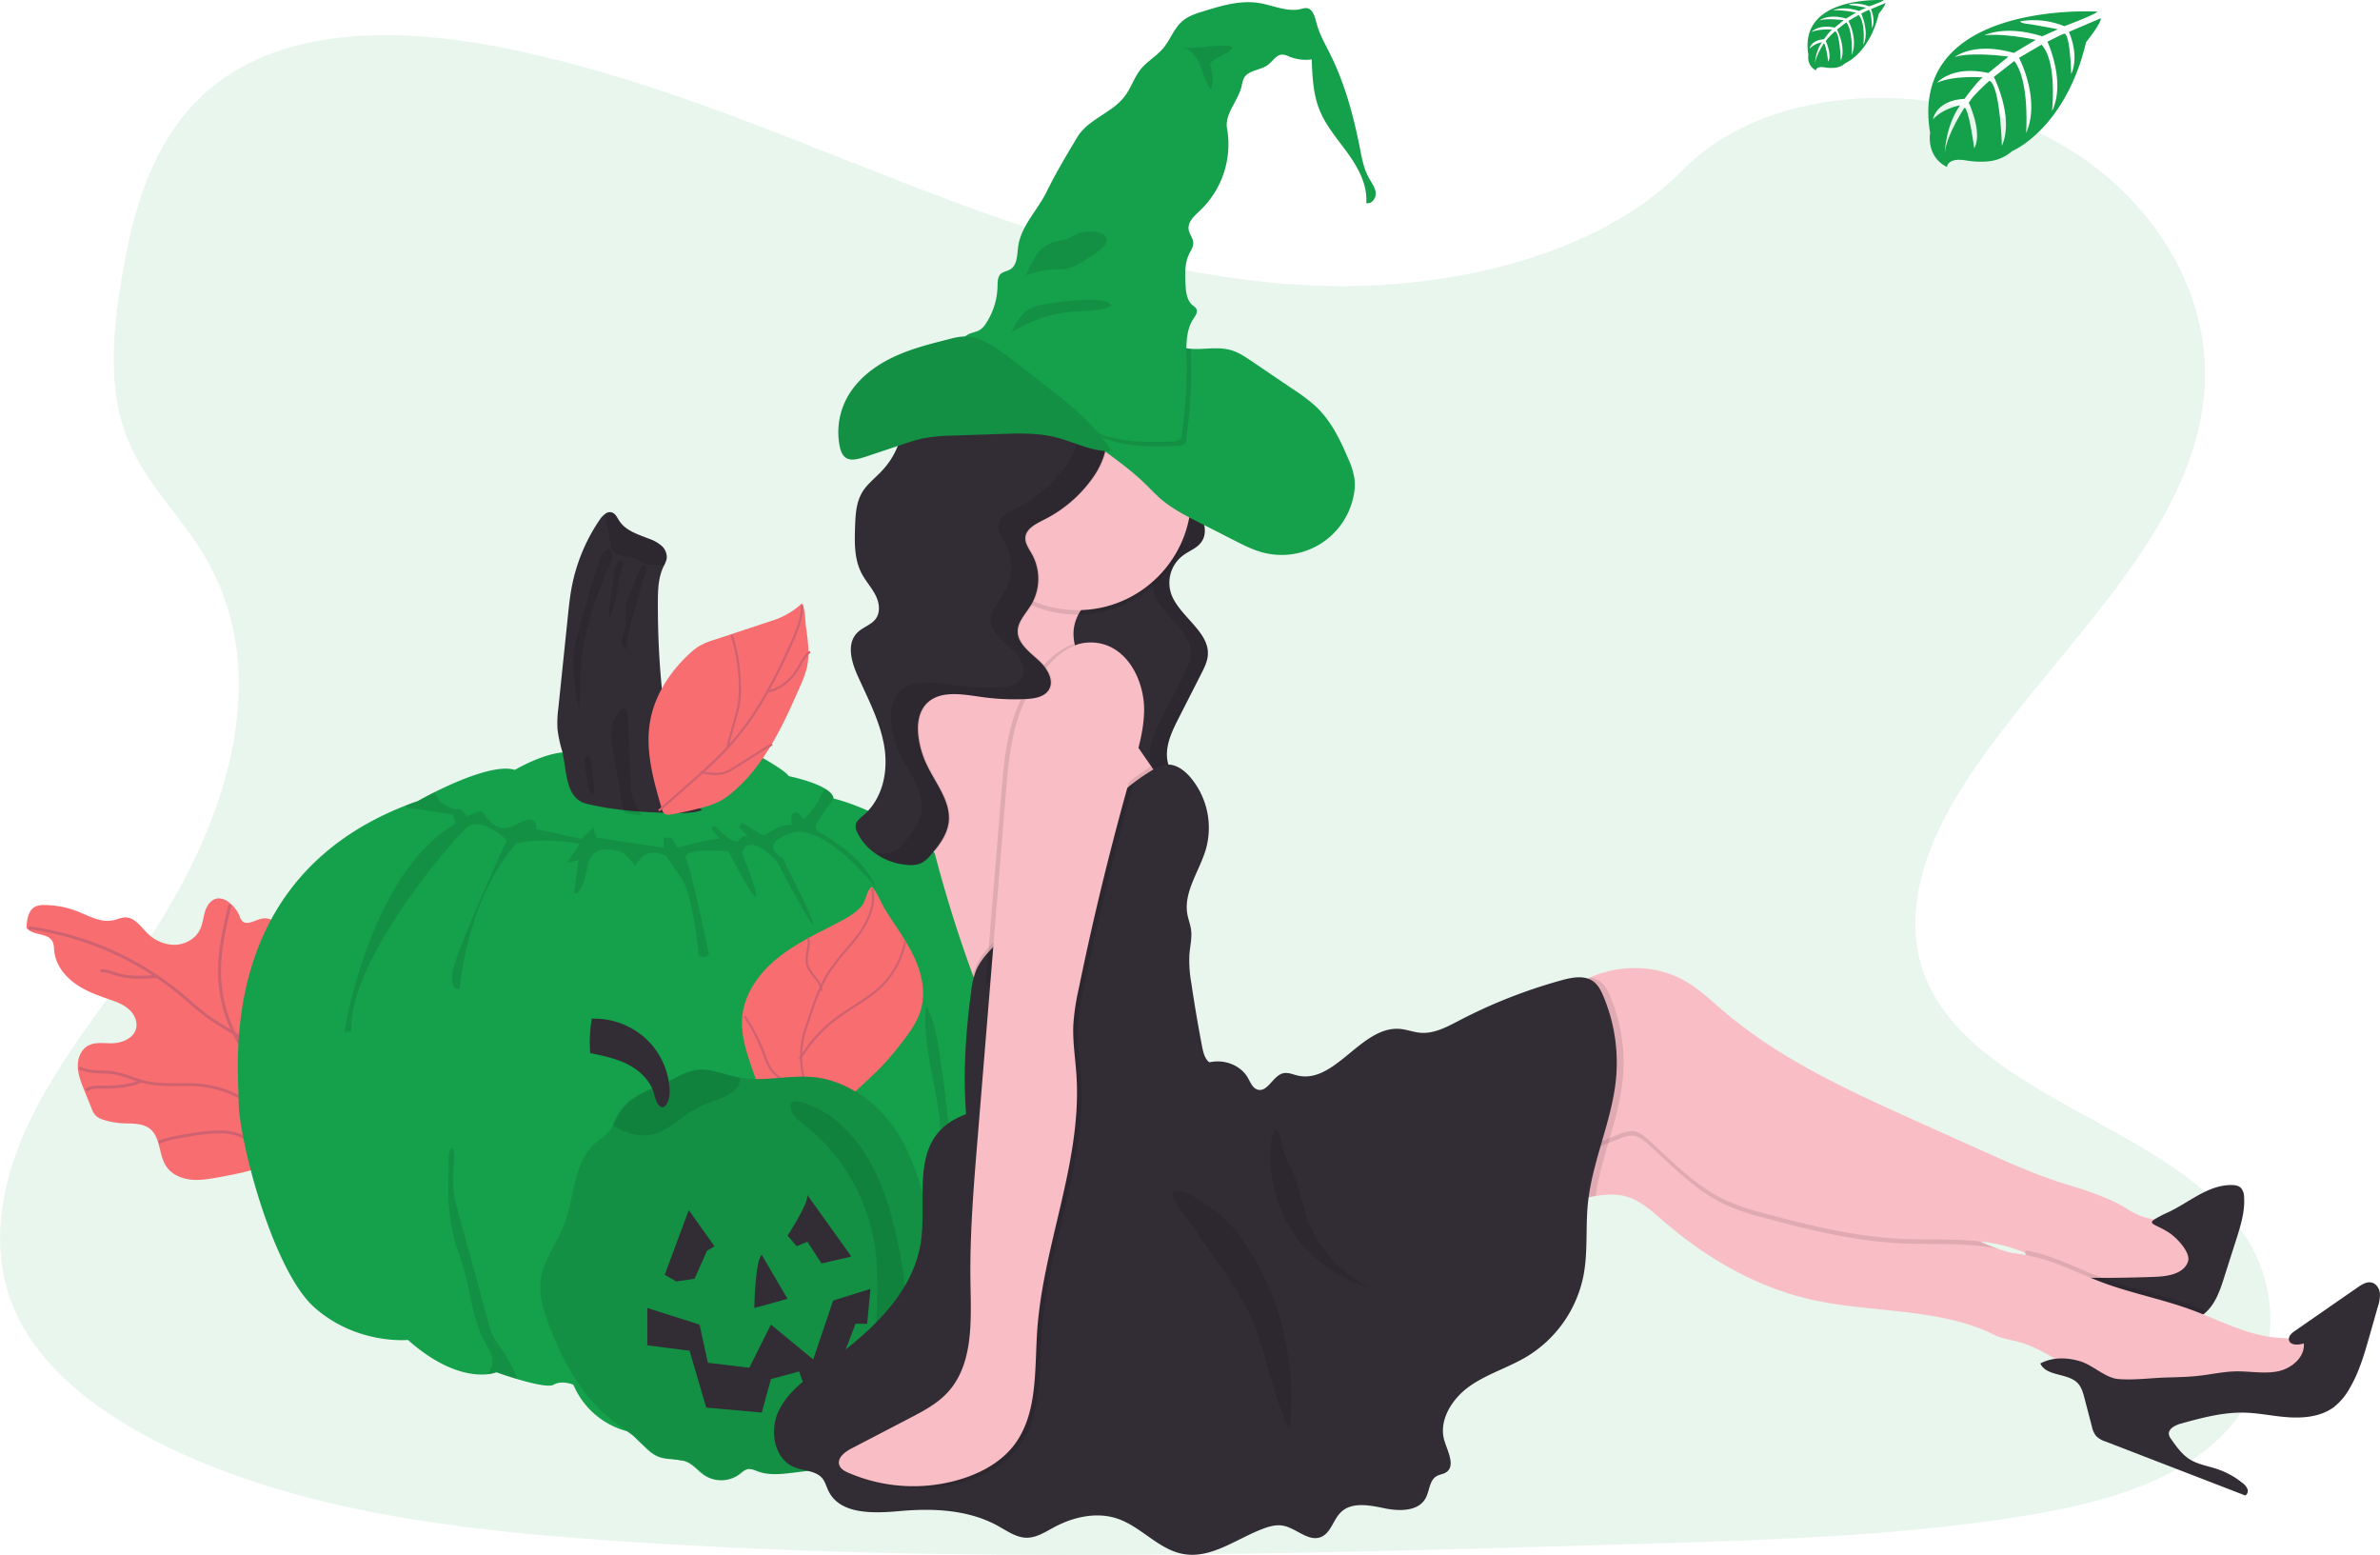 <svg xmlns="http://www.w3.org/2000/svg" id="eef66240-ecf4-4ce1-9a67-cd6b506f0a4c" data-name="Layer 1" width="1131.57" height="739.14" viewBox="0 0 1131.57 739.14" class="injected-svg gridItem__media" xmlns:xlink="http://www.w3.org/1999/xlink"><title>witch</title><path d="M661.35,216.26c-69.2-2.41-135.1-24.75-198-49.19S338,115.55,270.5,102.6c-43.44-8.33-93.12-9.5-128.12,13.79-33.68,22.41-44.57,61.1-50.42,97-4.4,27-7,55.43,5.07,80.72,8.38,17.55,23.25,32.31,33.53,49.12,35.78,58.51,10.49,130.66-28.29,187.79C84.09,557.82,63,583.38,49,611.91s-20.53,61.21-8.25,90.31c12.17,28.85,41.18,50.51,72.6,65.75,63.82,30.95,139,39.81,212.36,44.82,162.33,11.11,325.52,6.3,488.28,1.49,60.24-1.79,120.74-3.59,180-12.91,32.91-5.17,66.88-13.38,90.77-33.2,30.33-25.16,37.84-67.76,17.52-99.3C1068.14,616,973.89,602.81,950.07,546,937,514.76,950.42,480,969.48,451c40.88-62.19,109.41-116.75,113-187.83,2.48-48.82-30.47-97.72-81.4-120.82-53.39-24.21-127.43-21.16-166.82,18.92C793.72,202.5,722.45,218.38,661.35,216.26Z" transform="translate(-34.21 -80.43)" fill="#15A04B" opacity="0.1"></path><path d="M169.71,525c-1.45-4.81-6.29-9-11.18-7.87-3.25.74-7.13,3.42-9.34.91a7.07,7.07,0,0,1-1.08-2.14,15.18,15.18,0,0,0-5.39-6.8,7.59,7.59,0,0,0-4.95-1.63c-3,.29-5.09,3.16-6,6s-1.14,6-2.42,8.68c-2.09,4.45-7,7.25-11.93,7.39a18.42,18.42,0,0,1-13.23-5.63c-3.06-3-5.85-7.28-10.16-7.41-2.13-.06-4.12,1-6.21,1.39-5.75,1.2-11.33-2.12-16.81-4.26a43.76,43.76,0,0,0-15.83-3,9.56,9.56,0,0,0-4,.65c-3.56,1.64-4.2,6.32-4.36,10.24,2.92,3.73,10,2.18,12.31,6.35.74,1.39.7,3,.86,4.6.59,5.9,4.31,11.15,9,14.78s10.31,5.85,15.92,7.78c3.48,1.19,7.08,2.34,10,4.65s4.89,6.09,4,9.66c-1.22,4.82-6.94,7-11.91,7-3.66,0-7.57-.65-10.79,1.07-3.44,1.83-5.1,6-5,9.91s1.55,7.61,3,11.22l3.56,8.81a9.89,9.89,0,0,0,1.82,3.23A8.67,8.67,0,0,0,83,612.56a35.15,35.15,0,0,0,9.14,1.77c4.62.27,9.74-.22,13.36,2.66,5.15,4.1,4.09,12.37,7.75,17.84,2.51,3.78,7.07,5.79,11.58,6.29s9.05-.32,13.51-1.13c9-1.65,18.25-3.36,26.38-7.66l1.86-73.06c.15-6-.28-12.71,1.43-18.47C169.58,535.47,171.44,530.74,169.71,525Z" transform="translate(-34.21 -80.43)" fill="#F86D70"></path><path d="M155.53,581.54l1.15-.79c-3.84-5.61-9.78-9.18-15.52-12.63-2.3-1.39-4.69-2.82-6.89-4.36a113.38,113.38,0,0,1-9.23-7.49c-1.18-1-2.39-2.08-3.61-3.1A145.33,145.33,0,0,0,48,520.72l-.18,1.38a143.86,143.86,0,0,1,72.72,32.13c1.21,1,2.42,2.07,3.6,3.09a115.17,115.17,0,0,0,9.34,7.58c2.24,1.56,4.65,3,7,4.41C146.06,572.68,151.86,576.18,155.53,581.54Z" transform="translate(-34.21 -80.43)" fill="#CE6270"></path><path d="M153.35,606l.81-1.13a50.88,50.88,0,0,0-24.67-9.28,101.21,101.21,0,0,0-10.57-.29c-5.17,0-10.51.07-15.56-1.13a62.82,62.82,0,0,1-6.34-2,49.8,49.8,0,0,0-8.86-2.45,49.53,49.53,0,0,0-5.57-.42c-3.75-.14-7.29-.28-10.39-2l-.66,1.22c3.38,1.84,7.25,2,11,2.13a51.2,51.2,0,0,1,5.42.4,48.58,48.58,0,0,1,8.6,2.4,65.81,65.81,0,0,0,6.48,2c5.22,1.23,10.64,1.2,15.89,1.16a100.8,100.8,0,0,1,10.42.29A49.4,49.4,0,0,1,153.35,606Z" transform="translate(-34.21 -80.43)" fill="#CE6270"></path><path d="M149.89,580.42l1.14-.8a66.41,66.41,0,0,1-11.73-36.28c-.21-11.1,2.4-22.09,4.91-32.72l-1.35-.32c-2.54,10.71-5.16,21.79-5,33.07A67.8,67.8,0,0,0,149.89,580.42Z" transform="translate(-34.21 -80.43)" fill="#CE6270"></path><path d="M100.35,545.65c2.78,0,5.52-.19,8.11-.37l-.1-1.39c-5.86.4-12.49.86-18.45-1-.49-.15-1-.32-1.49-.49-2.09-.71-4.27-1.45-6.54-1.1l.22,1.38c1.93-.31,3.85.35,5.87,1,.51.17,1,.35,1.53.5A36.57,36.57,0,0,0,100.35,545.65Z" transform="translate(-34.21 -80.43)" fill="#CE6270"></path><path d="M75.65,599.25c1.63-1.47,4.21-1.41,6.49-1.36,5.18.11,12.86-.07,19.78-3l-.53-1.28c-6.68,2.78-14.17,3-19.22,2.85-2.41,0-5.41-.12-7.45,1.71Z" transform="translate(-34.21 -80.43)" fill="#CE6270"></path><path d="M110,624.07c4.84-1.94,10.11-2.77,15.2-3.57a74,74,0,0,1,14.34-1.31,24.38,24.38,0,0,1,13.33,4.1l.81-1.13a25.73,25.73,0,0,0-14.09-4.36,75.4,75.4,0,0,0-14.6,1.33c-5.17.81-10.52,1.65-15.51,3.65Z" transform="translate(-34.21 -80.43)" fill="#CE6270"></path><path d="M147.69,604.33c0,17.16,16,79.89,36.09,97.64s44.38,15.38,44.38,15.38c18.05,16,31.7,17,38.1,16.28a15.87,15.87,0,0,0,4-.9s4.48,1.62,9.83,3.22c6.77,2,15,4,17.27,2.7,4.14-2.36,9.47,0,9.47,0a38.18,38.18,0,0,0,27.21,22.49c10.66,14.2,27.22,13.61,27.22,13.61,20.12,11.83,27.82,3,27.82,3,13,4.73,35.5-2.37,35.5-2.37,30.18-8.88,59.17-69.82,59.17-69.82s7.69-17.16,12.43-21.9,11.83-17.75,14.2-24.85,5.92-31.95,5.92-31.95c11.83-22.49,8.87-59.17,8.87-59.17C506.26,476.53,430.52,460,430.52,460c-.15-1.69-1.68-3.23-3.85-4.58-6.14-3.81-17.45-6.07-17.45-6.07-1.77-3-16-10.65-16-10.65s-75.15,3.55-85.21,0-29,7.69-29,7.69c-9-2.86-27.7,5.34-38.32,10.65-4.71,2.36-7.84,4.15-7.84,4.15q-3,1-5.83,2.16C136.9,498.64,147.69,587.53,147.69,604.33Z" transform="translate(-34.21 -80.43)" fill="#15A04B"></path><path d="M486,624.44c.37,4.06.73,8.22-.31,12.16-.83,3.11-2.52,6.2-1.88,9.35-2.93-9.09-2-18.89-2.49-28.42-1-19.71-8.84-39.33-6.92-59.16,5.12,8.24,6.29,22.1,7.79,31.89C483.9,601.59,484.94,613,486,624.44Z" transform="translate(-34.21 -80.43)" opacity="0.1"></path><path d="M201.24,570.85c-1.78-33.18,47.33-90.18,54.43-96.69s19.53,5.62,19.53,5.62-25.44,55-26,63.9,3.56,6.51,3.56,6.51c5.61-48.52,27.21-68.93,27.21-68.93,14.2-3,29.88.29,29.88.29l-5.91,8.88,5.32-1.19-2.07,15.69h1.48s3-1.48,5-13.32,16.87-5.92,16.87-5.92l5.87,6.22c5-10.36,14.84-4.44,14.84-4.44s.88,1.77,6.8,10.14,8.28,36.61,8.28,36.61c2.07,2.36,5,0,5,0s-8.28-40-10.94-45.57,20.12-3.55,20.12-3.55,11.53,22.49,13,21.3S387,486,387,486c3.25-10.95,16.56,3.85,16.56,3.85s16,30.47,17.16,29.88-12.13-26.93-12.13-26.93l-2.07-4.43s-12.43-5.92,3.26-11.84,40.47,25.29,40.82,25.74c-5.33-15.09-27.51-26.63-27.51-26.63s-2.07-1.18,0-4.73S430.52,460,430.52,460c-.15-1.69-1.68-3.23-3.85-4.58a13.48,13.48,0,0,0-2.36,3.7c-1.6,4.14-7.69,10.65-7.69,10.65l-3.85-3.55-2.36,1.48.29,5c-4.73-1.19-13.31,5-13.31,5l-10.65-6.21-1.19,2.07,4.73,5c-.16-.14-2.44-1.95-4.73,1.19S374,473,374,473l-1.78.89,4.14,5.32c-3.84-.29-20.12,4.15-20.12,4.15l-2.66-4.74h-3.84v4.74l-32-4.74-1.48-4.73-5.62,5.32-21.6-4.73s1.78-8.28-9.46-2.07-15.09-7.1-16.87-6.51-6.8,2.66-6.8,2.66-1.78-3.84-4.14-3.54-8.29-3.26-8.29-3.26L240.73,457c-4.71,2.36-7.84,4.15-7.84,4.15q-3,1-5.83,2.16a3.27,3.27,0,0,0,2.28,1.39c5,.3,20.12,3,20.12,3l1.48,4.14c-41.12,23.67-53,99.06-53,99.06Z" transform="translate(-34.21 -80.43)" opacity="0.1"></path><path d="M247.39,647.32a91.45,91.45,0,0,0,3.28,23.79c1.12,3.8,2.57,7.5,3.72,11.29,3.61,11.9,4.28,24.85,10.29,35.74,1.63,3,3.7,6,3.63,9.32a13.81,13.81,0,0,1-2.05,6.17,15.87,15.87,0,0,0,4-.9s4.48,1.62,9.83,3.22a66.53,66.53,0,0,0-7.46-14.41,49.49,49.49,0,0,1-4.4-6.94,35.09,35.09,0,0,1-1.85-5.58q-7.34-27-14.68-53.93a46.35,46.35,0,0,1-2-17.87c.08-2.93,1.4-9-.52-11.28-2.32,1.68-1.53,7-1.63,9.6C247.39,639.47,247.31,643.4,247.39,647.32Z" transform="translate(-34.21 -80.43)" opacity="0.1"></path><path d="M299.26,426.84a61.65,61.65,0,0,0,2.21,10.55c2.22,8.43,1.24,22.57,11.52,25.06,14,3.4,29.22,4.3,43.62,4.42,3.88,0,7.85-.05,11.48-1.4a26.54,26.54,0,0,1-12-17.34c-.51-2.67-.61-5.39-1-8.07-.68-4.45-2.24-8.7-3.33-13.07a111.69,111.69,0,0,1-2.45-15.13A403.26,403.26,0,0,1,347,366.29c0-5.56.23-11.32,2.59-16.36l.37-.76a11.1,11.1,0,0,0,1.24-3.3,7.18,7.18,0,0,0-2.46-6,17.93,17.93,0,0,0-5.87-3.32c-5.26-2.05-11.19-3.82-14.25-8.58-1-1.51-1.77-3.41-3.48-3.95a3.45,3.45,0,0,0-3,.53,10.46,10.46,0,0,0-2.77,2.89,85.14,85.14,0,0,0-13.48,32.83c-.76,4.22-1.2,8.48-1.65,12.74l-4.56,44A53,53,0,0,0,299.26,426.84Z" transform="translate(-34.21 -80.43)" fill="#322C35"></path><path d="M322.13,324.51c.16,5,2,11.09,2.37,14a8.76,8.76,0,0,0,1.06,3.67c2.22,3.43,7.57,2.22,11.23,4,1.16.58,2.15,1.47,3.33,2a12.27,12.27,0,0,0,4.71.77l5.11.15a11.1,11.1,0,0,0,1.24-3.3,7.18,7.18,0,0,0-2.46-6,17.93,17.93,0,0,0-5.87-3.32c-5.26-2.05-11.19-3.82-14.25-8.58-1-1.51-1.77-3.41-3.48-3.95A3.45,3.45,0,0,0,322.13,324.51Z" transform="translate(-34.21 -80.43)" opacity="0.1"></path><path d="M339.87,356.44l-2.21,7.63c-2.42,8.35-4.85,16.74-5.9,25.31a5.83,5.83,0,0,1-1.64-5.55c.32-2,1.17-3.84,1.49-5.8.46-2.73-.1-5.5.12-8.25.27-3.39,1.71-6.61,3.14-9.77.79-1.76,3.33-10.33,5.21-10.77C343.75,348.4,340.18,355.36,339.87,356.44Z" transform="translate(-34.21 -80.43)" opacity="0.1"></path><path d="M328.5,354.71c-.28,1.41-.36,2.85-.5,4.28a53.27,53.27,0,0,1-4.31,16.28,64.16,64.16,0,0,1,.93-10.61l1.13-7.81c.28-2,.43-9.78,3.4-10C332.7,346.64,328.8,353.17,328.5,354.71Z" transform="translate(-34.21 -80.43)" opacity="0.1"></path><path d="M311.93,385.72a101.77,101.77,0,0,0-1.63,13.22c-.35,6.2-.08,12.44-.79,18.62-1.83-9.9-3.66-20-2-29.93a80.22,80.22,0,0,1,2-8.45q4.21-15.49,9.06-30.84c.81-2.56,2.08-6.22,5.33-7,2.95,3.11.54,6.13-.82,9.53-1.53,3.83-3,7.68-4.44,11.55A153.19,153.19,0,0,0,311.93,385.72Z" transform="translate(-34.21 -80.43)" opacity="0.1"></path><path d="M333.85,449.74a39.28,39.28,0,0,0,1.36,10.38,35.71,35.71,0,0,0,4,7.89,42.16,42.16,0,0,1-6.87-1.26A2.73,2.73,0,0,1,331,466a2.76,2.76,0,0,1-.5-1.32q-2.73-14.16-4.88-28.44a36.52,36.52,0,0,1-.57-8.34c.26-3.06,1.4-7.39,3.7-9.6,3.52-3.38,3.92,1.7,4.06,4.73C333.17,432,333.49,440.85,333.85,449.74Z" transform="translate(-34.21 -80.43)" opacity="0.1"></path><path d="M316.91,458.36c-.66-.85-1.76-1.26-2.44-2.09-1-1.2-.85-2.92-.93-4.47-.06-1.23-3.65-13.5.51-11.91C316.13,440.68,316.68,456,316.91,458.36Z" transform="translate(-34.21 -80.43)" opacity="0.1"></path><path d="M401.52,375.39l-27.8,9.19a35.44,35.44,0,0,0-6.81,2.79,29.22,29.22,0,0,0-4.92,3.82c-9.31,8.59-16.58,19.8-18.72,32.28-2.38,13.87,1.64,27.95,5.61,41.45a4.35,4.35,0,0,0,1.09,2.13c1,.86,2.43.7,3.7.47q7.44-1.32,14.74-3.32a40.81,40.81,0,0,0,7.59-2.7,34.47,34.47,0,0,0,6.72-4.66c15.18-12.94,23.85-31.75,31.83-50a52.35,52.35,0,0,0,3.31-9.12c1.4-6.19.5-12.64-.4-18.93-.49-3.36-.27-8.67-2-11.52A37.29,37.29,0,0,1,401.52,375.39Z" transform="translate(-34.21 -80.43)" fill="#F86D70"></path><path d="M347.8,466.14l12.14-10.64c8.29-7.26,16.86-14.77,24.12-23.35,11.6-13.69,19.62-29.69,26.55-44.94,2.89-6.35,5.49-12.6,5.49-19.17h-1.05c0,6.37-2.55,12.5-5.39,18.74-6.9,15.18-14.88,31.1-26.39,44.7-7.21,8.51-15.76,16-24,23.24l-12.14,10.63Z" transform="translate(-34.21 -80.43)" fill="#CE6270"></path><path d="M380.62,435.31l3.86-13.76c.48-1.7,1-3.47,1.32-5.25a46.16,46.16,0,0,0,.7-8.17,83.8,83.8,0,0,0-3.89-26l-1,.32a82.57,82.57,0,0,1,3.84,25.69,44.26,44.26,0,0,1-.68,8c-.33,1.73-.82,3.47-1.29,5.16L379.61,435Z" transform="translate(-34.21 -80.43)" fill="#CE6270"></path><path d="M455.19,513c4.53,7.28,9.75,14.16,13.44,21.9s5.77,16.64,3.56,24.92c-1.67,6.26-5.63,11.63-9.63,16.73a142.61,142.61,0,0,1-9.72,11.4c-6.62,6.82-14.42,12.59-19.88,20.37s-8.16,18.56-3.37,26.76c-10.23-2-18.84-9.23-24.75-17.83s-9.45-18.55-12.87-28.41c-2.84-8.15-5.67-16.63-4.84-25.23,1.08-11.22,8.35-21.06,17.17-28.08s19.2-11.73,29.19-17c3.76-2,7.56-4.11,10.32-7.33,2.22-2.59,2.37-7.42,4.86-9.28C451.38,504.6,453.09,509.63,455.19,513Z" transform="translate(-34.21 -80.43)" fill="#F86D70"></path><path d="M427.8,634.21l.62-.84c-5.5-4.09-7.11-11.49-8.28-18.72-1.25-7.69-2.46-15.5-3.59-23.2a41.08,41.08,0,0,1,2-24.12c3-9.63,5.95-18.21,11-25.71a101.59,101.59,0,0,1,7.22-9.13c2.28-2.67,4.65-5.44,6.71-8.38,3.66-5.23,7.67-13.18,5.93-21.37l-1,.21c1.66,7.83-2.22,15.5-5.77,20.56-2,2.9-4.38,5.65-6.65,8.31a104.74,104.74,0,0,0-7.29,9.22c-5.12,7.62-8.07,16.27-11.12,26a42,42,0,0,0-2,24.58c1.13,7.71,2.34,15.52,3.59,23.21C420.32,622.26,422,629.89,427.8,634.21Z" transform="translate(-34.21 -80.43)" fill="#CE6270"></path><path d="M414.94,584.24A66.29,66.29,0,0,1,432,565.06c2.67-2,5.55-3.87,8.34-5.66,4.7-3,9.57-6.15,13.6-10.19A40.42,40.42,0,0,0,465.06,528l-1-.18a39.4,39.4,0,0,1-10.8,20.63c-4,3.95-8.77,7-13.43,10-2.8,1.8-5.7,3.66-8.4,5.7A67.56,67.56,0,0,0,414,583.71Z" transform="translate(-34.21 -80.43)" fill="#CE6270"></path><path d="M424.27,551.39l1,0c-.11-2.81-1.86-5.05-3.56-7.22-1.39-1.78-2.83-3.62-3.29-5.73a14.58,14.58,0,0,1,.32-5.77c.41-2.19.83-4.44.19-6.63l-1,.29c.57,2,.19,4-.21,6.15a15.52,15.52,0,0,0-.32,6.18c.51,2.35,2,4.28,3.49,6.16C422.6,546.9,424.17,548.92,424.27,551.39Z" transform="translate(-34.21 -80.43)" fill="#CE6270"></path><path d="M418.62,604.15l.77-.7a45.6,45.6,0,0,0-8.49-7.38c-.75-.5-1.53-1-2.28-1.47-2.67-1.68-5.44-3.43-7.28-6a25.08,25.08,0,0,1-3-6.32c-.12-.33-.25-.66-.37-1a85,85,0,0,0-9.37-18.17l-.87.58a83.84,83.84,0,0,1,9.26,18c.13.33.25.65.37,1a25.94,25.94,0,0,0,3.12,6.58c2,2.68,4.81,4.49,7.56,6.23.75.47,1.52,1,2.26,1.45A44.92,44.92,0,0,1,418.62,604.15Z" transform="translate(-34.21 -80.43)" fill="#CE6270"></path><path d="M451.91,658.87c-2.5-.8-4-3.3-5.6-5.36-3.42-4.31-8.26-7.17-12.8-10.28s-9-6.78-11.08-11.87l7.75-3.28a25.29,25.29,0,0,0,10.18,14.67c4.13,3,9,3.34,13.19,5.7,3,1.74,2.42.61,1,4.07C454.32,653.13,451.5,658.74,451.91,658.87Z" transform="translate(-34.21 -80.43)" fill="#8F7345"></path><path d="M399.72,409.65a23.16,23.16,0,0,0,12.78-8.84c.85-1.19,1.6-2.49,2.32-3.74,1.43-2.46,2.77-4.79,4.86-6.49l-.66-.81c-2.24,1.82-3.69,4.34-5.1,6.78a42.75,42.75,0,0,1-2.27,3.65,22.1,22.1,0,0,1-12.19,8.44Z" transform="translate(-34.21 -80.43)" fill="#CE6270"></path><path d="M374.46,448.76a14.54,14.54,0,0,0,4.94-.73,19.83,19.83,0,0,0,3.84-2l12.36-7.79c1.92-1.21,3.9-2.46,5.94-3.5l-.47-.93c-2.09,1.07-4.09,2.33-6,3.55l-12.36,7.78a19.34,19.34,0,0,1-3.64,1.95,14,14,0,0,1-4.92.66,28.67,28.67,0,0,1-6.77-.91l-.26,1a29.16,29.16,0,0,0,7,.94Z" transform="translate(-34.21 -80.43)" fill="#CE6270"></path><path d="M294.33,709.25c6.78,18.48,16.7,36.66,32.78,48,3.12,2.2,6.45,4.12,9.31,6.65,3.54,3.15,6.46,7.29,10.9,9s9.45.58,13.67,2.56c3.14,1.47,5.33,4.41,8.23,6.31a14.67,14.67,0,0,0,16.46-.53c1.28-1,2.48-2.19,4.06-2.47s3.29.52,4.88,1.11c5.18,1.89,10.9,1.26,16.37.6,10.27-1.22,20.92-2.58,29.71-8,7.32-4.55,12.73-11.58,17.6-18.69a253.42,253.42,0,0,0,17.31-29.34c6.14-12.22,11.32-26.65,6-39.25-1.1-2.61-2.62-5-3.61-7.69a44.21,44.21,0,0,1-2-9.57c-2.26-16.58-6-33.32-14.67-47.62s-23.07-25.92-39.69-27.81c-11.85-1.34-23.94,2.24-35.69.22h-.1c-5.65-1-11.06-3.25-16.78-3.79-8.56-.81-14.8,5.06-22.4,7.85s-15,6.64-19.06,13.84c-.81,1.43-1.45,3-2.21,4.42a16.58,16.58,0,0,1-1.72,2.74c-1.87,2.36-4.56,3.91-6.83,5.9-10.41,9.15-9.87,25.23-14.74,38.22-3.65,9.69-10.66,18.34-11.48,28.66C290.15,696.9,292.12,703.23,294.33,709.25Z" transform="translate(-34.21 -80.43)" fill="#15A04B"></path><path d="M294.88,709.25c6.78,18.48,16.69,36.66,32.78,48,3.12,2.2,6.45,4.12,9.3,6.65,3.55,3.15,6.47,7.29,10.91,9s9.45.58,13.67,2.56c3.14,1.47,5.33,4.41,8.22,6.31a14.69,14.69,0,0,0,16.47-.53c1.27-1,2.48-2.19,4-2.47s3.3.52,4.89,1.11c5.18,1.89,10.89,1.26,16.37.6,10.27-1.22,20.92-2.58,29.7-8,7.33-4.55,12.74-11.58,17.61-18.69a254.85,254.85,0,0,0,17.31-29.34c6.14-12.22,11.32-26.65,6-39.25-1.1-2.61-2.62-5-3.61-7.69a43.63,43.63,0,0,1-2-9.57c-2.26-16.58-6-33.32-14.67-47.62s-23.07-25.92-39.7-27.81c-11.84-1.34-23.93,2.24-35.68.22h-.1c-5.65-1-11.06-3.25-16.78-3.79-8.56-.81-14.8,5.06-22.4,7.85s-15,6.64-19.06,13.84c-.81,1.43-1.45,3-2.21,4.42a16.58,16.58,0,0,1-1.72,2.74c-1.87,2.36-4.56,3.91-6.83,5.9-10.41,9.15-9.87,25.23-14.75,38.22-3.64,9.69-10.65,18.34-11.48,28.66C290.7,696.9,292.67,703.23,294.88,709.25Z" transform="translate(-34.21 -80.43)" opacity="0.1"></path><path d="M325.44,615a20.29,20.29,0,0,0,5.34,3.09,22.92,22.92,0,0,0,13.45,1.62c6.56-1.41,11.67-6.35,17.26-10.06a50.77,50.77,0,0,1,9.06-4.75c5-2,15.19-4.48,15.46-11.46a6.15,6.15,0,0,0,0-.75h-.1c-5.65-1-11.06-3.25-16.78-3.79-8.56-.81-14.8,5.06-22.4,7.85s-15,6.64-19.06,13.84C326.84,612,326.2,613.52,325.44,615Z" transform="translate(-34.21 -80.43)" opacity="0.1"></path><path d="M343.57,576.46a36.29,36.29,0,0,0-28-11.83,68.94,68.94,0,0,0-.75,16.36c6.29,1.3,12.68,2.63,18.35,5.63s10.65,8,12.15,14.21c2.39,10,7.6,5.78,7.27-2.43A35.74,35.74,0,0,0,343.57,576.46Z" transform="translate(-34.21 -80.43)" fill="#322C35"></path><path d="M447.18,631.54c7.69,13.17,11.64,28.17,14.64,43.13a119.9,119.9,0,0,1,2.4,16.42c1,17-4.18,33.74-9.3,50l-5.29,0,1.29-33c.49-12.48,1-25.06-1.13-37.37a91,91,0,0,0-34.35-56.57c-1.83-1.39-3.81-2.82-4.66-5-4.6-11.7,15.58-.17,18.09,1.67A68,68,0,0,1,447.18,631.54Z" transform="translate(-34.21 -80.43)" opacity="0.1"></path><path d="M418.1,648.51,439,677.71,424.81,681l-6.71-10.34L413,672.8l-4.34-5.07S418.49,652.85,418.1,648.51Z" transform="translate(-34.21 -80.43)" fill="#322C35"></path><path d="M396.4,676.92l12.23,20.9-15.78,4.34S393.25,679.28,396.4,676.92Z" transform="translate(-34.21 -80.43)" fill="#322C35"></path><polygon points="327.48 575.21 339.7 592.37 336.15 594.51 330.24 607.82 321.51 609.11 316.04 605.97 327.48 575.21" fill="#322C35"></polygon><polygon points="413.87 612.66 412.29 629.23 406.77 629.23 392.17 667.31 385.46 667.31 379.94 651.92 366.53 655.52 362.19 671.43 335.76 669.07 327.87 642.05 307.75 639.48 307.75 621.73 332.61 629.62 336.55 647.77 356.27 650.13 366.53 629.62 386.65 646.19 396.12 618.18 413.87 612.66" fill="#322C35"></polygon><path d="M591.06,303.77c.72,6.58,6.78,11.87,11.23,17.46s7.19,13.42,1.72,18.41c-1.83,1.67-4.34,2.76-6.46,4.19a16.27,16.27,0,0,0-5.8,20.6c4.44,9.41,16.9,16.54,16.75,26.57,0,3.56-1.76,6.95-3.45,10.25L595,421c-2.78,5.43-5.59,11-5.94,16.82a16.29,16.29,0,0,0,8.28,15.48c-14.9-.24-31-4.26-38.88-14.28-4.32-5.51-5.59-12.14-6.88-18.55-1.78-8.84-4-18.07-11.11-25-2.8-2.74-6.27-5-9-7.82a20.47,20.47,0,0,1-5.92-12.93c-.74-13.25,12.74-24.95,12.44-38.21-.19-8.9-6.58-16.93-9-25.63-2.89-10.54.26-21.61,5.72-31.48a16.07,16.07,0,0,1,3.12-4.29c7.75-7.14,32.29-12.71,43.17-7.47,5.64,2.73,11,8.93,12.69,13.85C596.43,289.11,590.22,296.14,591.06,303.77Z" transform="translate(-34.21 -80.43)" fill="#322C35"></path><path d="M597.31,453.28a85.61,85.61,0,0,1-9.15-.64A16.36,16.36,0,0,1,581,437.8c.35-5.85,3.16-11.4,5.93-16.82L597,401.25c1.69-3.3,3.4-6.69,3.45-10.25.15-10-12.32-17.17-16.75-26.57a16.27,16.27,0,0,1,5.8-20.6c2.12-1.43,4.63-2.52,6.46-4.19,5.47-5,2.73-12.82-1.72-18.41S583.7,310.35,583,303.77c-.84-7.63,5.37-14.66,2.68-22.34-1.73-4.91-7.06-11.12-12.7-13.84a22.71,22.71,0,0,0-7.55-1.89c6-.48,11.72,0,15.64,1.89,5.64,2.72,11,8.93,12.69,13.84,2.69,7.68-3.52,14.71-2.68,22.34.72,6.58,6.78,11.87,11.23,17.46s7.19,13.42,1.72,18.41c-1.83,1.67-4.34,2.76-6.46,4.19a16.27,16.27,0,0,0-5.8,20.6c4.44,9.4,16.9,16.54,16.75,26.57,0,3.56-1.76,6.95-3.45,10.25L595,421c-2.78,5.42-5.59,11-5.94,16.82A16.29,16.29,0,0,0,597.31,453.28Z" transform="translate(-34.21 -80.43)" opacity="0.1"></path><path d="M464.18,413.23a629,629,0,0,0,32.68,131c.78,2.11,1.56,4.22,2.37,6.33,1.21-.64,2.42-1.27,3.62-1.92a200.19,200.19,0,0,0,82.54-84.71c1.2-2.36,2.38-4.88,2.26-7.53-.13-3-1.91-5.65-3.62-8.12-.82-1.19-1.64-2.39-2.47-3.57l-7.65-11.06q-9.09-13.14-18.19-26.29c-4.47-6.45-9.05-13.24-10.59-20.84a24.38,24.38,0,0,1-.43-2.95c-.64-7.16,2.46-13.28,7.8-17.77,1.13-.94,3.08-.92,3.22-2.51.1-1.22-3.84-3.78-4.69-4.49A69.45,69.45,0,0,0,540.14,351c-6.36-3.51-13.81-5.54-20.95-4.19a13.47,13.47,0,0,0-6.33,2.77c-3.1,2.66-4.11,6.93-5.63,10.72a35.77,35.77,0,0,1-19,19.39c-7,3-15.28,3.94-20.31,9.6C462.39,395.57,463,405,464.18,413.23Z" transform="translate(-34.21 -80.43)" fill="#F8BDC5"></path><path d="M996.9,675.93l6.18,9,10.21,6.88c.08,0,1.94.35,4.71.79,8.63,1.36,26.11,4,26.11,4l13.73-1.36,5.76-.57,8-5.65,10.3-13.07-11.32-15.62a43.33,43.33,0,0,1-12.08-.26,30.93,30.93,0,0,1-12.27-4.6c-10.4-7-31.62-12.65-31.62-12.65l-3,.89-14.14,31.08Z" transform="translate(-34.21 -80.43)" fill="#F8BDC5"></path><path d="M761.17,634c-.26,6,1.63,11.92,3.51,17.67,9.18,2.37,18.76-1.17,28.18-2.74,4.85-.81,9.66-1.11,14.37.19,7,1.95,12.6,7.17,18.13,11.93,19.73,17.06,42.9,30.59,68.24,36.71,29.15,7,61.21,3.86,88.24,16.86A297.44,297.44,0,0,1,992,676.28a63.74,63.74,0,0,1-7.65-2.17,91.64,91.64,0,0,1-8.62-3.52c-11.44-5.29-22.21-12.42-34-17.15-7.3-2.94-14.93-4.92-22.48-7.13a414.82,414.82,0,0,1-72.76-28.93c-5.65-2.9-11.39-6-17.69-6.82-5.5-.75-11.07.25-16.52,1.24q-5.33,1-10.64,2c-8.2,1.49-16.4,3-24.61,4.46l-1.51.29-.56.12C766.79,620.41,761.61,623.79,761.17,634Z" transform="translate(-34.21 -80.43)" fill="#F8BDC5"></path><path d="M775,618.62a25.81,25.81,0,0,0,3.86,8.9,5.32,5.32,0,0,0,2.55,2.2,6.11,6.11,0,0,0,4-.6l19.13-7.56a14.17,14.17,0,0,1,5.6-1.35c3.14.13,5.77,2.32,8.09,4.44,11.47,10.44,22.44,22,36.52,28.52a116.22,116.22,0,0,0,18.69,6.26c21.25,5.74,42.8,11,64.79,12,15.37.73,31.3-.5,46.14,2.66-14.77-5.13-27.94-14.77-42.57-20.67-7.3-2.94-14.93-4.92-22.48-7.13a414.82,414.82,0,0,1-72.76-28.93c-5.65-2.9-11.39-6-17.69-6.82-5.5-.75-11.07.25-16.52,1.24-11.75,2.14-23.49,4.32-35.25,6.41C776.39,618.34,775.7,618.47,775,618.62Z" transform="translate(-34.21 -80.43)" opacity="0.1"></path><path d="M773.66,603.15c.12,5.14.42,10.49,1.93,15.35a24.52,24.52,0,0,0,3.3,6.88,5.32,5.32,0,0,0,2.55,2.2,6.11,6.11,0,0,0,4-.6l14.13-5.58c1.67-.66,3.34-1.31,5-2a14,14,0,0,1,5.6-1.34c3.14.12,5.77,2.32,8.09,4.43,11.47,10.44,22.44,22,36.52,28.52a116.22,116.22,0,0,0,18.69,6.26c21.25,5.75,42.8,11,64.79,12,12.43.59,25.23-.1,37.52,1.28a72.12,72.12,0,0,1,21.15,5.34q9.32-16.3,17.7-33.13c-13.45-4.29-26.36-10.1-39.22-15.9L946,613.64C913.54,599,880.64,584.12,853.6,561c-5.59-4.76-10.94-9.89-17.24-13.68-14-8.42-31.53-8.7-46.23-2.26a52.37,52.37,0,0,0-6.75,3.56C768.23,558.15,773.25,587.42,773.66,603.15Z" transform="translate(-34.21 -80.43)" fill="#F8BDC5"></path><path d="M1018,692.62a23.87,23.87,0,0,0,.23,4.31l31.94,9.16c10.77,3.09,23.54,5.81,32.17-1.32.39-.33.76-.66,1.1-1,4.33-4.21,6.39-10.33,8.24-16.13q2.86-9,5.74-18c2.1-6.6,4.23-13.4,3.73-20.31a6.51,6.51,0,0,0-1.48-4.23c-1.26-1.25-3.21-1.4-5-1.38-11,.2-19.51,8.19-29.47,12.88a56.2,56.2,0,0,0-6.73,3.48c-3.3,2.24,1.07,2.39,7.08,6.33,3.76,2.47,10.47,9.59,8.91,13.82-2.07,5.65-9.41,6.87-15.43,7.11q-12.71.5-25.45.5-7.51,0-15-.16A24.37,24.37,0,0,0,1018,692.62Z" transform="translate(-34.21 -80.43)" fill="#322C35"></path><path d="M996.9,675.93l6.18,9,10.21,6.88c.08,0,1.94.35,4.71.79a23.87,23.87,0,0,0,.23,4.31l31.94,9.16c10.77,3.09,23.54,5.81,32.17-1.32.39-.33.76-.66,1.1-1-2.38-1-4.78-1.93-7.18-2.82-6-2.22-12.22-4-18.42-5.72-8.15-2.27-16.33-4.45-24.24-7.41l-.38-.14c-11-4.15-21.51-9.83-33.06-12.32l-2.73-.58Z" transform="translate(-34.21 -80.43)" opacity="0.1"></path><path d="M1033.23,689.81c14,5.31,28.93,8.09,43,13.26,12.2,4.49,23.91,10.79,36.76,12.75,6.18.94,12.46.85,18.7,1.08a13,13,0,0,1,5.29,1,4.63,4.63,0,0,1,2.8,4.25,6.21,6.21,0,0,1-1.28,2.94A36.38,36.38,0,0,1,1120,739c-5.72,1.89-11.81,2.31-17.82,2.71-19.33,1.31-38.88,2.61-58-.75a68.18,68.18,0,0,1-9.48-2.29c-14.64-4.83-26.37-16.63-41.28-20.54-3.17-.83-6.44-1.3-9.49-2.51s-5.92-3.33-7.07-6.39c-1.7-4.56.81-9.48,2.78-13.93a65.78,65.78,0,0,0,3.22-9c.58-2.11.55-7.09,1.78-8.72,2.29-3,11.94-.78,15.46,0C1011.71,680,1022.25,685.66,1033.23,689.81Z" transform="translate(-34.21 -80.43)" fill="#F8BDC5"></path><path d="M1064.92,735.18c5-.13,10.12-.25,15.15-.84,5.69-.67,11.34-1.93,17.07-2.05,6.66-.14,13.41,1.26,19.94,0s13.06-6.67,12.48-13.3c-2.65.88-6.66,1-7.09-1.74-.27-1.78,1.39-3.2,2.86-4.22l29.9-20.72c2-1.38,4.36-2.84,6.71-2.21,2.15.58,3.52,2.81,3.78,5a17,17,0,0,1-1,6.56l-3.83,13.46c-2.5,8.76-5,17.62-9.68,25.45a29.54,29.54,0,0,1-7.21,8.58c-5.84,4.44-13.65,5.39-21,5s-14.55-2.1-21.89-2.25c-10.19-.21-20.19,2.51-30,5.21-2.78.76-6.24,2.56-5.66,5.38a5.8,5.8,0,0,0,1.07,2.06c2.52,3.59,5.15,7.28,8.88,9.6s8.41,3.07,12.68,4.47a39.07,39.07,0,0,1,12.4,6.78,6.56,6.56,0,0,1,2.26,2.76,2.54,2.54,0,0,1-1,3.13l-66.49-25.68a10.72,10.72,0,0,1-4.45-2.6,10.89,10.89,0,0,1-2-4.52l-3.53-13.5c-.66-2.52-1.39-5.16-3.17-7.06-4.72-5-14.95-3.11-17.81-9.4,5.82-3.12,13-2.94,19.26-.93,5.95,1.91,11.63,7.75,17.68,8.32C1048.88,736.57,1057.25,735.36,1064.92,735.18Z" transform="translate(-34.21 -80.43)" fill="#322C35"></path><circle cx="512.24" cy="238.02" r="54.15" opacity="0.1"></circle><circle cx="512.24" cy="235.88" r="54.15" fill="#F8BDC5"></circle><path d="M496.86,544.22c.78,2.11,1.56,4.22,2.37,6.33a200,200,0,0,0,86.16-86.63c1.2-2.36,2.38-4.88,2.26-7.53-.13-3-1.91-5.65-3.62-8.12-.82-1.19-1.64-2.39-2.47-3.57-9.34,5.68-19.86,14.24-24.9,24.16-2.16,4.25-2.92,8.95-5.44,13.11-3.28,5.43-7.83,10-12.33,14.45q-15.2,15-30.43,30.06c-4,3.91-8,8-10.19,13.13A27,27,0,0,0,496.86,544.22Z" transform="translate(-34.21 -80.43)" opacity="0.1"></path><path d="M493.47,609.05c0,.33.06.66.1,1a4.39,4.39,0,0,0,1.6,3.25,5.24,5.24,0,0,0,3,.54c1.22,0,2.45-.07,3.67-.12a285.22,285.22,0,0,0,91-18.64c6.2-2.39,12.39-5,17.69-9a4.43,4.43,0,0,1-1.28-.66c-2.07-1.46-2.91-4.48-3.42-7.11q-2.94-15.22-5.2-30.56a61.93,61.93,0,0,1-.94-13.38c.3-4.08,1.37-8.16.78-12.21-.34-2.39-1.26-4.65-1.7-7-2-10.81,5.82-20.73,8.84-31.3a37.24,37.24,0,0,0-7.48-34c-2.77-3.21-6.51-6.07-10.74-6-2.76.08-5.31,1.42-7.67,2.85a90.67,90.67,0,0,0-8.43,5.74C566.6,457.59,560.24,464,556.66,471c-2.16,4.25-2.92,8.95-5.44,13.11-3.28,5.43-7.83,10-12.33,14.45l-30,29.64-.43.42c-4,3.91-8,8-10.19,13.13a39.89,39.89,0,0,0-2.33,10.17C493.37,570.84,492.08,590,493.47,609.05Z" transform="translate(-34.21 -80.43)" fill="#322C35"></path><path d="M761.17,634c-.26,6,1.63,11.92,3.51,17.67,9.18,2.37,18.76-1.17,28.18-2.74,1.32-9.31,4-18.39,6.68-27.48.74-2.54,1.48-5.1,2.17-7.65a124.31,124.31,0,0,0,4.11-21,81.21,81.21,0,0,0-6.09-38.87c-1.1-2.6-2.41-5.23-4.66-6.9a10.16,10.16,0,0,0-4.94-1.91,52.37,52.37,0,0,0-6.75,3.56c-15.15,9.5-10.13,38.77-9.72,54.5.12,5.14.42,10.49,1.93,15.35l-.56.12C766.79,620.41,761.61,623.79,761.17,634Z" transform="translate(-34.21 -80.43)" opacity="0.1"></path><path d="M627.54,592.81c1.21,2.14,2.21,4.83,4.57,5.54,4.82,1.45,7.27-6.59,12.17-7.76,2.25-.53,4.53.52,6.79,1.06,18,4.27,30.39-23.78,48.82-22.14,3.27.3,6.39,1.55,9.66,1.83,6.53.55,12.67-2.81,18.49-5.85a247,247,0,0,1,48.79-19.16c5-1.38,10.87-2.46,15,.66,2.25,1.69,3.57,4.32,4.67,6.91a81.21,81.21,0,0,1,6.08,38.87c-1.86,20.36-11.36,39.42-13.41,59.77-1.14,11.39.08,23-2.1,34.25a58.34,58.34,0,0,1-26.63,38.29c-8.8,5.35-19,8.29-27.41,14.2s-15.12,16.41-12,26.23c1.62,5.1,5.21,11.78.75,14.76-1.38.92-3.17,1-4.6,1.87-3.42,2-3.26,7-5.19,10.48-3.49,6.32-12.54,6.21-19.62,4.73s-15.5-3.13-20.66,1.92c-3.68,3.59-4.74,9.9-9.52,11.78-6,2.38-11.74-4.38-18.14-5.45-3.05-.51-6.15.31-9.05,1.38-12.68,4.7-24.69,14.44-38,12.15-11.82-2-20.15-13-31.51-16.84-9.86-3.34-20.91-.85-30.09,4.07-4.19,2.24-8.42,5.06-13.17,5s-9.14-3.16-13.42-5.55c-14-7.79-30.82-8.55-46.76-7.12-12.5,1.12-28.41,1.75-33.91-9.52-1-2-1.51-4.25-2.92-6-3.08-3.77-8.82-3.49-13.33-5.32-9.52-3.87-11.91-17.16-7.59-26.48s13.15-15.58,21.48-21.59c20.85-15,42.43-33.58,46.25-59,2.76-18.38-3.46-40.36,9.66-53.53,5.39-5.42,13-7.89,20.35-10a501.22,501.22,0,0,1,55.87-12.74q14.37-2.43,28.86-4c4.45-.49,9.62-.23,13.93-1.35,2.95-.76,5.1-2.81,8.07-3.63C615.65,583.63,624,586.48,627.54,592.81Z" transform="translate(-34.21 -80.43)" fill="#322C35"></path><path d="M435.41,777.89c.64,1.84,2.56,2.85,4.34,3.63a77.66,77.66,0,0,0,54.45,2.71c9.08-2.93,17.8-7.74,23.76-15.18,11.81-14.78,10.25-35.66,11.49-54.54,2.35-36,16.94-70.73,18.78-106.4.19-3.94.23-7.9.09-11.87,0-1.13-.09-2.25-.17-3.39-.51-8.12-1.86-16.22-1.48-24.34a110.72,110.72,0,0,1,2.53-17q10.26-49.95,24.12-99.08C566.6,457.59,560.24,464,556.66,471c-2.16,4.25-2.92,8.95-5.44,13.11-3.28,5.43-7.83,10-12.33,14.45l-30,29.64q-3.25,39.48-6.47,79l-.54,6.55c-.26,3.19-.53,6.39-.78,9.57-1.87,22.83-3.75,45.7-3.34,68.6.33,18.1,1.31,38.47-11.08,51.68-4.91,5.24-11.43,8.66-17.8,12L441.06,770C437.93,771.66,434.24,774.54,435.41,777.89Z" transform="translate(-34.21 -80.43)" opacity="0.1"></path><path d="M502.85,548.63a199.24,199.24,0,0,0,51.34-40q7.45-31.5,16.38-62.63c1.18-4.11,2.38-8.21,3.34-12.37q-9.09-13.14-18.19-26.29c-4.47-6.45-9.05-13.24-10.59-20.84-12.43,3.45-23.26,20.22-27.44,30.82-5.12,13-6.32,27.17-7.45,41.1q-2,24.79-4.06,49.58Q504.5,528.32,502.85,548.63Z" transform="translate(-34.21 -80.43)" opacity="0.1"></path><path d="M578.18,418.32c-.16,9.44-2.87,18.62-5.46,27.69q-14.82,51.72-25.65,104.47a108.5,108.5,0,0,0-2.54,17c-.38,8.13,1,16.22,1.49,24.34,2.61,41.07-16,80.59-18.71,121.66-1.24,18.87.32,39.76-11.49,54.53-6,7.45-14.68,12.26-23.76,15.19a77.66,77.66,0,0,1-54.45-2.7c-1.78-.78-3.7-1.81-4.34-3.64-1.17-3.34,2.52-6.23,5.66-7.86l27.81-14.48c6.38-3.32,12.89-6.74,17.81-12,12.38-13.21,11.4-33.57,11.08-51.67-.42-22.91,1.46-45.78,3.33-68.61L508.31,508l4.06-49.59c1.14-13.92,2.34-28.09,7.46-41.09C524.3,406,536.39,387.59,549.89,386,568.3,383.8,578.43,402.52,578.18,418.32Z" transform="translate(-34.21 -80.43)" fill="#F8BDC5"></path><path d="M649.83,639.92c2.39,6.32,3.53,13.05,5.78,19.41a58.73,58.73,0,0,0,30.12,33.16A64.14,64.14,0,0,1,638.19,628c.13-3.21.36-8.52,2.84-10.69,2.23,2.18,2.44,7.53,3.6,10.54C646.21,631.94,648.28,635.82,649.83,639.92Z" transform="translate(-34.21 -80.43)" opacity="0.1"></path><path d="M613.39,657.12c7.59,6.32,13.43,14.51,18.21,23.15a133.25,133.25,0,0,1,15.68,79.39c-8.87-17.55-11-37.82-19.45-55.59-6.77-14.3-17.31-26.43-25.76-39.81-1.55-2.47-12.83-15.5-9.81-17.38C596.53,644.21,610.37,654.6,613.39,657.12Z" transform="translate(-34.21 -80.43)" opacity="0.1"></path><path d="M452.88,304.9c-2.9,3-6.27,5.64-8.46,9.08-3.21,5.07-3.48,11.19-3.67,17-.24,7.46-.41,15.24,3.12,22,1.92,3.64,4.83,6.81,6.67,10.48s2.42,8.31-.28,11.53c-2.07,2.47-5.59,3.56-8,5.74-5.8,5.22-3.38,14-.29,20.88,4.94,11,10.69,21.82,12.65,33.53s-.53,24.77-10,32.95c-1.45,1.26-3.15,2.53-3.53,4.32a6.09,6.09,0,0,0,.8,3.89c4.14,8.6,13.87,14.74,24.21,15.28a12.69,12.69,0,0,0,5.88-.81,13.22,13.22,0,0,0,4.27-3.47c4.32-4.72,8.3-10.1,9-16.2,1.1-9.89-6.49-18.59-10.71-27.77A43.26,43.26,0,0,1,470.8,430c-.64-5.74.22-12.19,4.94-16.08,6.44-5.3,16.43-3.43,25-2.21a111.91,111.91,0,0,0,20.94,1c3.87-.18,8.17-.78,10.55-3.55,3.81-4.43.11-10.91-4.27-14.88s-9.91-8.07-9.92-13.7c0-4.6,3.76-8.36,6.23-12.38a24.23,24.23,0,0,0,.57-24.32c-1.49-2.68-3.56-5.41-3.12-8.39.59-3.95,5.15-6.16,9-8.11a62.74,62.74,0,0,0,23.92-21.15c6.07-9.24,8.84-22,1.12-30.15-5.41-5.73-14.3-7.43-22.55-8.42a287.79,287.79,0,0,0-42-2c-8.71.23-23.88.75-25.75,10.21C463.25,286.83,461.43,296.15,452.88,304.9Z" transform="translate(-34.21 -80.43)" fill="#322C35"></path><path d="M453.2,486.08a12.86,12.86,0,0,0,5.89-.81,13.71,13.71,0,0,0,4.27-3.47c4.31-4.73,8.29-10.1,9-16.21,1.09-9.89-6.5-18.59-10.72-27.76a43.34,43.34,0,0,1-3.72-13.39c-.63-5.75.22-12.2,4.94-16.08,6.44-5.31,16.44-3.43,25-2.21a112.76,112.76,0,0,0,20.94,1c3.87-.18,8.17-.77,10.55-3.54,3.81-4.44.12-10.91-4.27-14.89s-9.91-8.07-9.92-13.69c0-4.6,3.76-8.37,6.24-12.39A24.26,24.26,0,0,0,512,338.3c-1.5-2.69-3.57-5.42-3.13-8.4.59-3.94,5.15-6.15,9-8.11a62.68,62.68,0,0,0,23.91-21.14c6.07-9.24,8.85-22,1.13-30.15a17.72,17.72,0,0,0-1.93-1.75c5.86,1.2,11.43,3.23,15.26,7.28,7.72,8.16,4.95,20.91-1.12,30.15a62.81,62.81,0,0,1-23.92,21.15c-3.83,1.95-8.38,4.16-9,8.11-.44,3,1.63,5.71,3.12,8.39a24.23,24.23,0,0,1-.57,24.32c-2.47,4-6.25,7.78-6.24,12.38,0,5.63,5.54,9.72,9.93,13.7s8.08,10.45,4.27,14.88c-2.38,2.77-6.68,3.37-10.55,3.55a111.87,111.87,0,0,1-20.94-1c-8.6-1.22-18.6-3.09-25,2.21-4.72,3.89-5.58,10.34-4.95,16.08A43.56,43.56,0,0,0,475,443.36c4.22,9.18,11.81,17.88,10.71,27.77-.68,6.1-4.65,11.48-9,16.2a13.33,13.33,0,0,1-4.27,3.47,12.71,12.71,0,0,1-5.89.81,30.23,30.23,0,0,1-16.2-5.84C451.28,485.91,452.23,486,453.2,486.08Z" transform="translate(-34.21 -80.43)" opacity="0.1"></path><path d="M490.63,265l.12.11c3.09,3.09,7.28,4.84,11.43,6.22,12.09,4,25,5.81,36.67,10.78,1.36.57,2.71,1.19,4,1.87,5.69,2.89,10.86,6.68,16,10.44,6.82,5,13.66,10,19.73,15.88,2.56,2.48,5,5.1,7.68,7.42,5.28,4.52,11.55,7.73,17.75,10.89l16.9,8.62c4.43,2.27,8.91,4.55,13.72,5.82a34.9,34.9,0,0,0,43.17-27,25.35,25.35,0,0,0,.36-8.33,36.89,36.89,0,0,0-2.91-9.18c-3.82-9.06-8.25-18.14-15.39-24.87a80.32,80.32,0,0,0-10.42-7.92l-20-13.56c-3-2-6.07-4.11-9.53-5.2-6.45-2-13-.28-19.45-.77-.45,0-.89-.07-1.33-.13-5.68-.71-9.74-5.57-15.47-7-5.3-1.31-10.83-1.27-16.29-1.22l-53.11.48a35.28,35.28,0,0,0-8.95.86c-4.43,1.22-8.18,4.11-11.79,6.95-.44.34-.88.69-1.32,1.06a14.85,14.85,0,0,0-4.7,5.61C485.83,257,487.53,261.83,490.63,265Z" transform="translate(-34.21 -80.43)" fill="#15A04B"></path><path d="M490.92,276.37c.65,1.38,2.25,2,3.72,2.41,14.25,4,29.67,1.05,44.21,3.34a56.55,56.55,0,0,1,6.27,1.37c5.8,1.67,11.23,4.47,17,6.27,10,3.09,20.6,3.08,31,2.67a8.32,8.32,0,0,0,3.87-.79,2.78,2.78,0,0,0,1.25-3.36A197.17,197.17,0,0,0,600.5,254c0-2.58-.14-5.22,0-7.83-.45,0-.89-.07-1.33-.13-5.68-.71-9.74-5.57-15.47-7-5.3-1.31-10.83-1.27-16.29-1.22l-53.11.48a35.28,35.28,0,0,0-8.95.86c-4.43,1.22-8.18,4.11-11.79,6.95-.44.34-.88.69-1.32,1.06a30.94,30.94,0,0,0-1.28,9.1c-.07,2.92-.12,5.87-.18,8.79s-.12,5.79-.17,8.69A5.83,5.83,0,0,0,490.92,276.37Z" transform="translate(-34.21 -80.43)" opacity="0.1"></path><path d="M596.13,286.15a198.38,198.38,0,0,0,2.23-34.26c-.15-6.84-.52-14.21,3.25-19.91,1-1.47,2.23-3.25,1.38-4.78a6,6,0,0,0-1.68-1.58c-2.86-2.32-3.26-6.46-3.45-10.14-.24-4.77-.43-9.76,1.61-14.08.88-1.84,2.17-3.63,2.07-5.66-.12-2.2-1.85-4-2.18-6.18-.57-3.65,2.75-6.56,5.45-9.08a43.55,43.55,0,0,0,12.79-39.06c-1.25-6.68,5.39-13.32,6.93-19.95a16.41,16.41,0,0,1,1.05-3.81c2.06-4,7.93-3.72,11.51-6.43,2.3-1.74,4-4.88,6.88-4.86a8.84,8.84,0,0,1,3.17.94,20.69,20.69,0,0,0,10.72,1.35c.31,8.09.66,16.37,3.66,23.89,3.12,7.83,8.88,14.26,13.77,21.12s9.15,14.86,8.49,23.27c2.51.74,4.75-2.27,4.51-4.87s-2-4.78-3.23-7.06c-2.45-4.36-3.35-9.4-4.32-14.31-3-15.2-7.07-30.32-13.94-44.21-2.49-5-5.36-9.95-6.74-15.4-.73-2.9-1.81-6.67-4.8-6.82a8.36,8.36,0,0,0-2.37.41c-6.66,1.66-13.4-1.76-20.17-2.83-8.91-1.4-17.89,1.29-26.5,4-3.37,1-6.82,2.13-9.55,4.36-4.27,3.5-6,9.2-9.63,13.39-3.1,3.62-7.45,6-10.45,9.71-3.14,3.86-4.59,8.85-7.58,12.83-6,8-17.45,10.9-22.61,19.5s-10.22,17.08-14.61,26-12.14,16.21-13.48,25.94c-.55,4-.38,8.92-3.86,10.95-1.39.81-3.15,1-4.35,2-1.61,1.45-1.57,3.92-1.62,6.09A33.31,33.31,0,0,1,503,234.13a9.89,9.89,0,0,1-2.95,3.15c-1.55.94-3.44,1.12-5.08,1.88-5.19,2.41-6,9.3-6.14,15l-.35,17.49a5.67,5.67,0,0,0,.34,2.56c.65,1.38,2.25,2,3.72,2.41,16.32,4.61,34.18,0,50.47,4.72,5.81,1.67,11.24,4.47,17,6.26,10,3.09,20.6,3.08,31,2.67a8.27,8.27,0,0,0,3.88-.79A2.77,2.77,0,0,0,596.13,286.15Z" transform="translate(-34.21 -80.43)" fill="#15A04B"></path><path d="M547,191.34c-2.32.9-4.38,2.44-6.77,3.12-1.54.44-3.17.51-4.73.9a15.72,15.72,0,0,0-8.54,6.32,46.38,46.38,0,0,0-4.87,9.67,37.39,37.39,0,0,1,12.64-2.82,43.09,43.09,0,0,0,7.1-.49,23.93,23.93,0,0,0,8-3.85c2.66-1.77,11.16-6.24,10.52-9.93C559.62,189.52,550,190.17,547,191.34Z" transform="translate(-34.21 -80.43)" opacity="0.1"></path><path d="M530.53,225.16a21.32,21.32,0,0,0-6.62,2c-4.22,2.32-6.61,6.87-8.77,11.18a66.36,66.36,0,0,1,26.6-9.51c6.57-.85,15,0,21-3.11C560.17,220.32,535.8,224.21,530.53,225.16Z" transform="translate(-34.21 -80.43)" opacity="0.1"></path><path d="M596,102.88c4.2.55,7.12,4.49,8.75,8.4s2.55,8.23,5.2,11.54a15.78,15.78,0,0,0-.07-10.27,3.16,3.16,0,0,1-.3-1.64,2.53,2.53,0,0,1,.82-1.27c2.32-2.26,15.4-6.94,6.92-7.43C610.28,101.79,603.33,103.83,596,102.88Z" transform="translate(-34.21 -80.43)" opacity="0.1"></path><path d="M436.13,271.1c4.29-9,12.39-15.7,21.29-20.18s18.65-6.92,28.31-9.35a30.3,30.3,0,0,1,7.78-1.24c4.36.07,8.47,2,12.2,4.27a139.94,139.94,0,0,1,13.37,9.61l12,9.34c11.76,9.16,23.76,18.59,31.66,31.23-9.1.55-17.57-4.23-26.42-6.46s-17.85-1.91-26.85-1.6l-22,.75a84.38,84.38,0,0,0-14.29,1.3,85.54,85.54,0,0,0-9.6,2.8L447.33,297c-6.67,2.23-12,4-13.8-4.08A34.27,34.27,0,0,1,436.13,271.1Z" transform="translate(-34.21 -80.43)" fill="#15A04B"></path><path d="M436.13,271.1c4.29-9,12.39-15.7,21.29-20.18s18.65-6.92,28.31-9.35a30.3,30.3,0,0,1,7.78-1.24c4.36.07,8.47,2,12.2,4.27a139.94,139.94,0,0,1,13.37,9.61l12,9.34c11.76,9.16,23.76,18.59,31.66,31.23-9.1.55-17.57-4.23-26.42-6.46s-17.85-1.91-26.85-1.6l-22,.75a84.38,84.38,0,0,0-14.29,1.3,85.54,85.54,0,0,0-9.6,2.8L447.33,297c-6.67,2.23-12,4-13.8-4.08A34.27,34.27,0,0,1,436.13,271.1Z" transform="translate(-34.21 -80.43)" opacity="0.1"></path><path d="M1031.3,85.94s-90-5.43-79.41,57.66c0,0-2.1,11.15,8,16.21,0,0,.16-4.68,9.23-3.09a41.74,41.74,0,0,0,9.78.47,20.32,20.32,0,0,0,12-4.94h0s25.31-10.45,35.15-51.81c0,0,7.28-9,7-11.34l-15.19,6.49s5.19,11,1.11,20.06c0,0-.49-19.66-3.41-19.2-.6.09-7.9,3.8-7.9,3.8s8.93,19.09,2.19,33c0,0,2.56-23.52-5-31.58l-10.69,6.24s10.44,19.72,3.36,35.81c0,0,1.81-24.68-5.61-34.29L982.19,117S992,136.38,986,149.73c0,0-.78-28.73-5.93-30.9,0,0-8.48,7.47-9.77,10.55,0,0,6.71,14.1,2.55,21.55,0,0-2.56-19.14-4.65-19.23,0,0-8.45,12.68-9.33,21.37,0,0,.37-12.93,7.28-22.58,0,0-8.17,1.39-12.93,6.69,0,0,1.31-9,15-9.75,0,0,7-9.61,8.85-10.2,0,0-13.64-1.14-21.9,2.53,0,0,7.27-8.46,24.39-4.62l9.57-7.81s-17.94-2.45-25.55.26c0,0,8.75-7.48,28.13-2l10.41-6.23s-15.29-3.3-24.41-2.11c0,0,9.62-5.18,27.47.44l7.45-3.35s-11.21-2.2-14.5-2.55-3.45-1.25-3.45-1.25a38.89,38.89,0,0,1,21,2.34S1031.57,86.94,1031.3,85.94Z" transform="translate(-34.21 -80.43)" fill="#15A04B"></path><path d="M929.84,80.49S889.17,78,894,106.54c0,0-1,5,3.61,7.32,0,0,.08-2.11,4.18-1.39a18.91,18.91,0,0,0,4.42.21,9.23,9.23,0,0,0,5.4-2.23h0S923,105.73,927.45,87c0,0,3.29-4.08,3.16-5.13l-6.86,2.93s2.34,5,.5,9.07c0,0-.23-8.89-1.55-8.68-.26,0-3.56,1.72-3.56,1.72s4,8.63,1,14.89c0,0,1.15-10.62-2.25-14.27l-4.83,2.82s4.71,8.91,1.51,16.18c0,0,.82-11.15-2.53-15.49l-4.38,3.42s4.43,8.78,1.73,14.81c0,0-.35-13-2.68-14,0,0-3.83,3.37-4.41,4.76,0,0,3,6.38,1.15,9.74,0,0-1.16-8.65-2.1-8.69,0,0-3.82,5.73-4.22,9.66,0,0,.17-5.84,3.29-10.21a11.43,11.43,0,0,0-5.84,3s.59-4,6.78-4.41c0,0,3.16-4.34,4-4.61,0,0-6.16-.51-9.89,1.14,0,0,3.29-3.82,11-2.08l4.33-3.53s-8.11-1.11-11.55.12c0,0,4-3.38,12.71-.92l4.71-2.82s-6.92-1.49-11-1c0,0,4.35-2.34,12.42.2l3.36-1.51s-5.06-1-6.55-1.15-1.56-.57-1.56-.57a17.55,17.55,0,0,1,9.51,1.06S930,80.94,929.84,80.49Z" transform="translate(-34.21 -80.43)" fill="#15A04B"></path></svg>